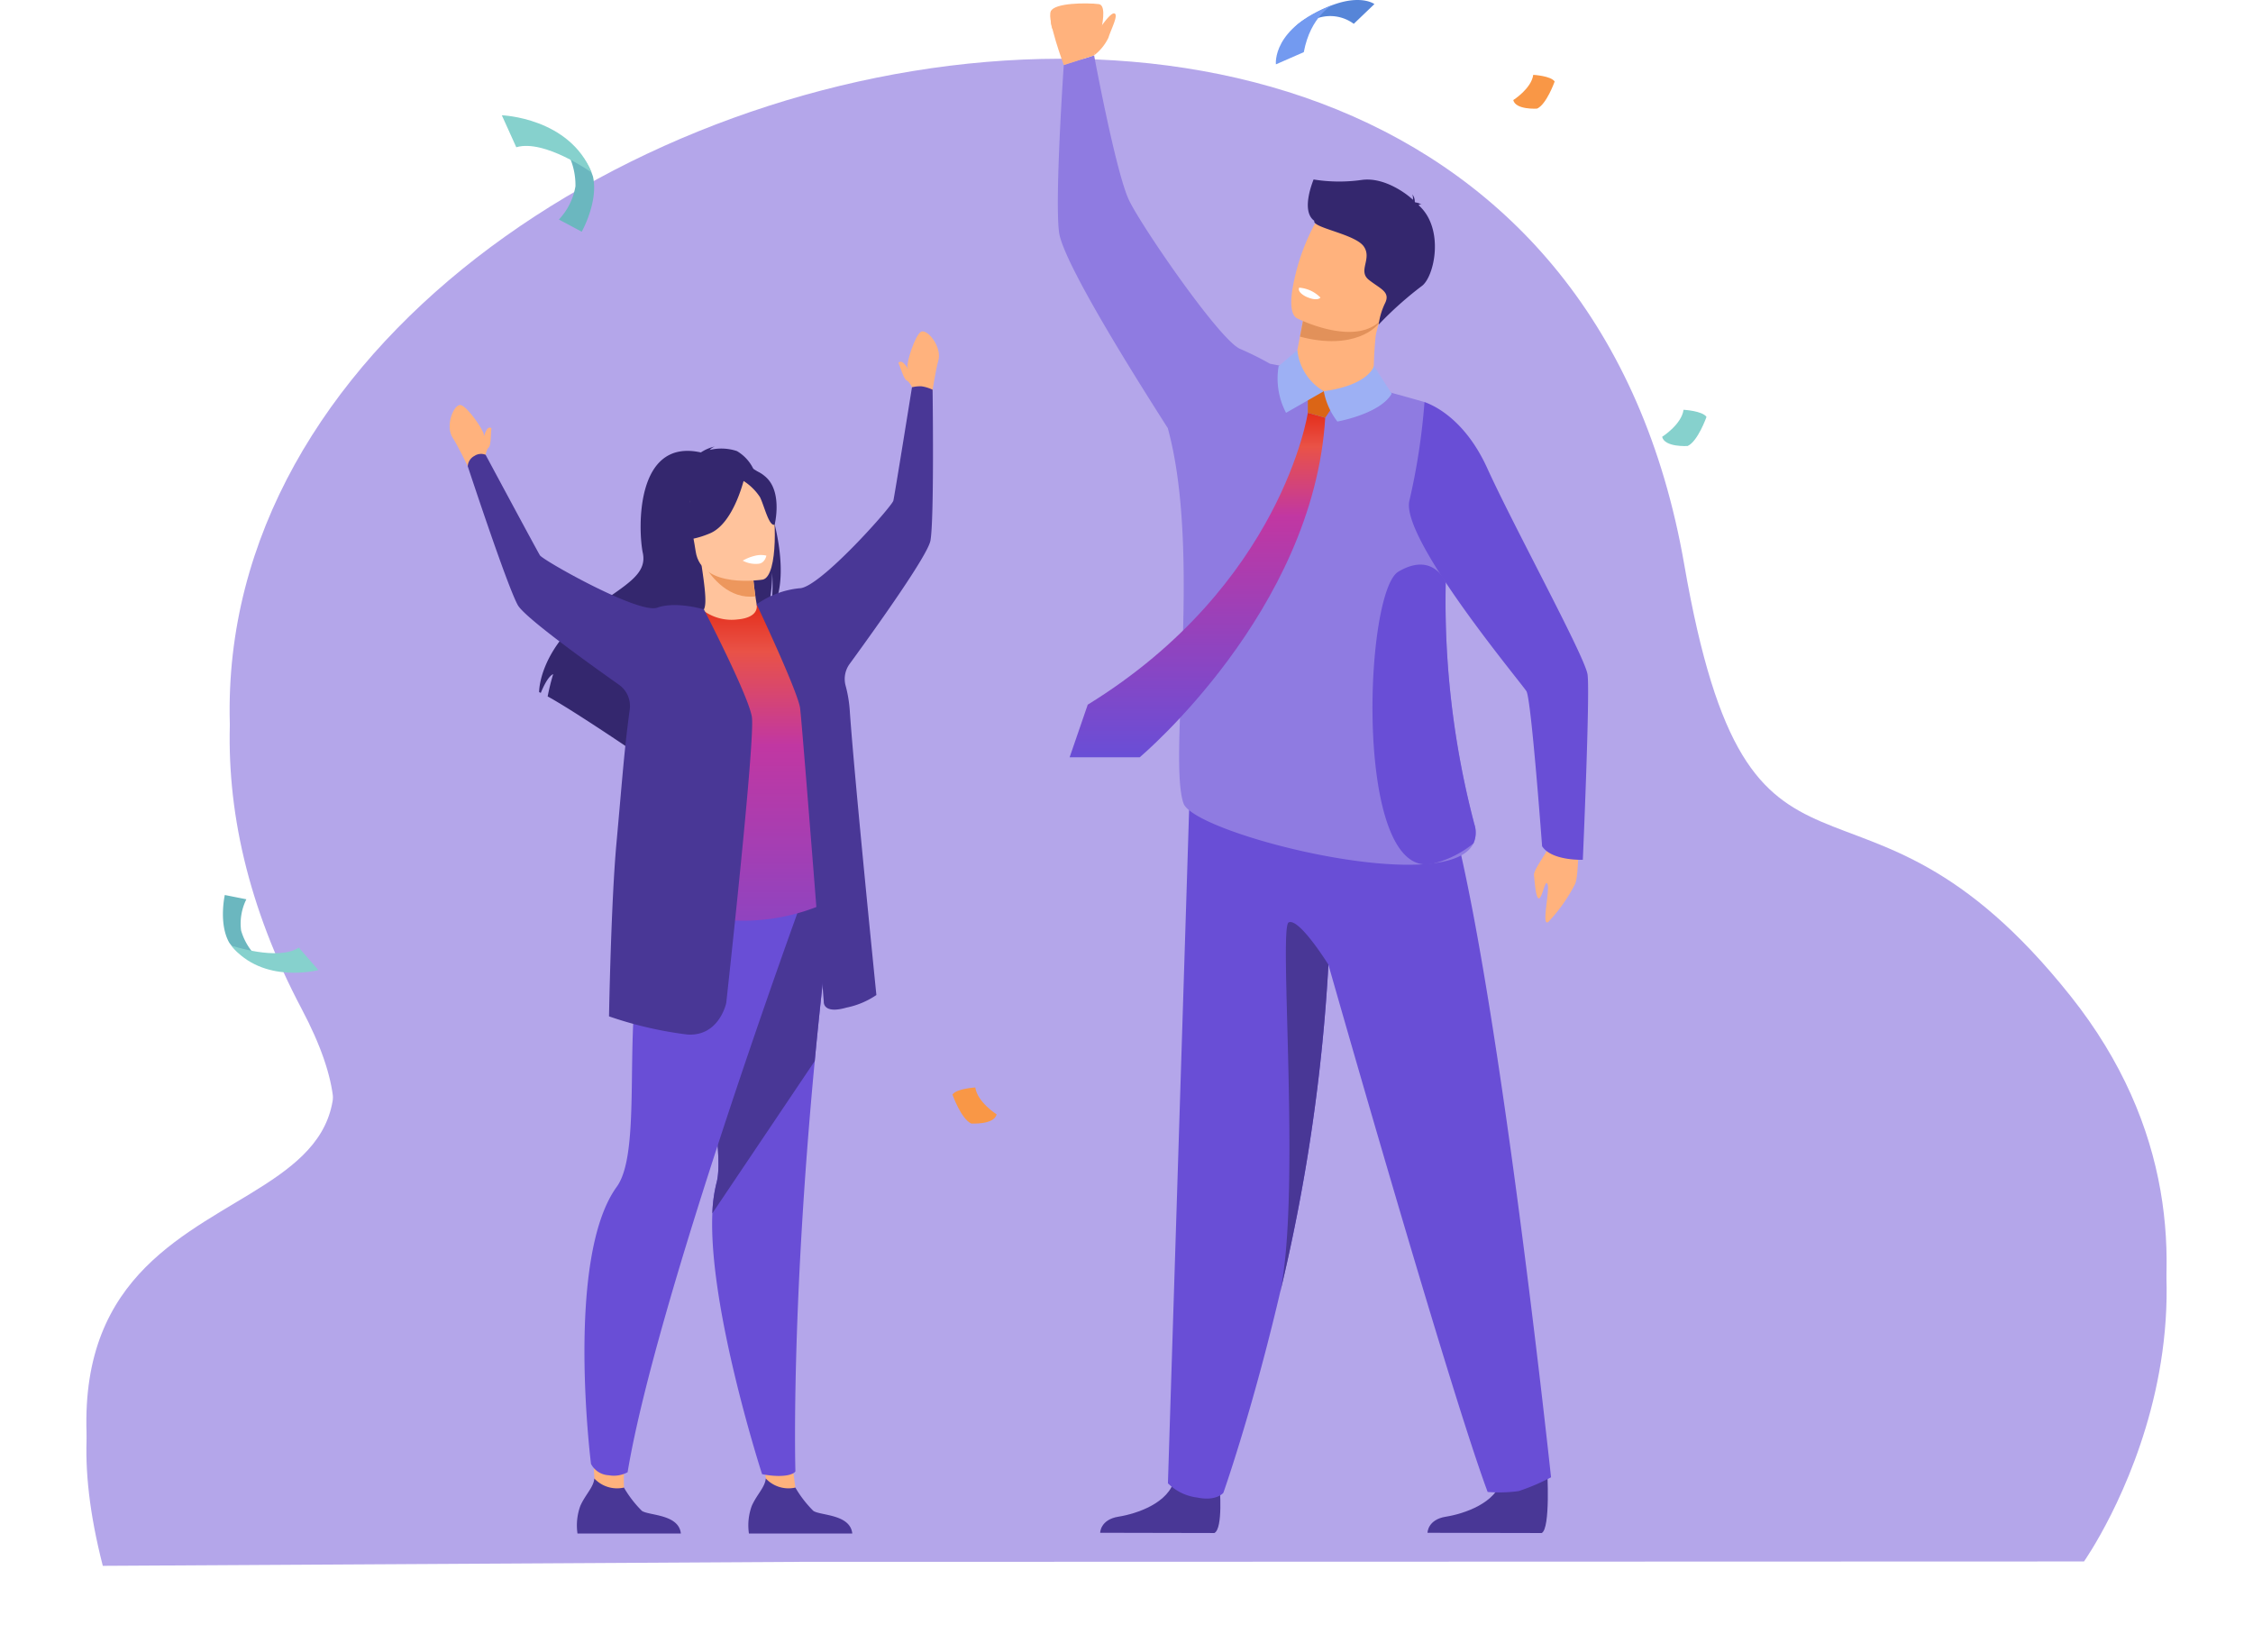 <svg xmlns="http://www.w3.org/2000/svg" xmlns:xlink="http://www.w3.org/1999/xlink" width="234.787" height="172.171" viewBox="0 0 234.787 172.171"><defs><style>.a{fill:#b4a6ea;}.b{fill:#493796;}.c{fill:#694ed6;}.d{fill:#8f7be1;}.e{fill:#ffb27d;}.f{fill:#e2915a;}.g{fill:#34276e;}.h{fill:#fff;}.i{fill:url(#c);}.j{fill:#db6516;}.k{fill:#9db0f4;}.l{fill:#233862;}.m{fill:#ffc39c;}.n{fill:#ed975d;}.o{fill:url(#d);}.p{fill:#6bb7bf;}.q{fill:#86d1cd;}.r{fill:#5685d8;}.s{fill:#739af0;}.t{fill:#f99746;}.u{filter:url(#a);}</style><filter id="a" x="0" y="0.118" width="234.787" height="172.053" filterUnits="userSpaceOnUse"><feOffset dy="3" input="SourceAlpha"/><feGaussianBlur stdDeviation="3" result="b"/><feFlood flood-opacity="0.161"/><feComposite operator="in" in2="b"/><feComposite in="SourceGraphic"/></filter><linearGradient id="c" x1="0.5" x2="0.5" y2="1" gradientUnits="objectBoundingBox"><stop offset="0" stop-color="#e42d1a"/><stop offset="0.1" stop-color="#e95247"/><stop offset="0.3" stop-color="#c137a2"/><stop offset="0.659" stop-color="#9243be"/><stop offset="1" stop-color="#694ed6"/><stop offset="1" stop-color="#fff"/><stop offset="1" stop-color="#d882c5"/></linearGradient><linearGradient id="d" x1="0.5" x2="0.5" y2="1.482" gradientUnits="objectBoundingBox"><stop offset="0" stop-color="#e42d1a"/><stop offset="0.1" stop-color="#e95247"/><stop offset="0.3" stop-color="#c137a2"/><stop offset="0.659" stop-color="#9243be"/><stop offset="1" stop-color="#694ed6"/></linearGradient></defs><g transform="translate(9)"><g class="u" transform="matrix(1, 0, 0, 1, -9, 0)"><path class="a" d="M367.933,650.087l72.646-.416,19.364-.006,6.415,0,19.4-.006,88.636-.027s20.274-28.673-1.382-55.905c-22.453-28.235-33.371-5.24-40.273-44.984C515.368,448.7,343.606,506.924,388.658,592.056,404.88,622.709,356.727,606.417,367.933,650.087Z" transform="translate(-357.22 -489.92)"/></g><path class="a" d="M367.933,650.087l72.646-.416,19.364-.006,6.415,0,19.4-.006,88.636-.027s20.274-28.673-1.382-55.905c-22.453-28.235-33.371-5.24-40.273-44.984C515.368,448.7,343.606,506.924,388.658,592.056,404.88,622.709,356.727,606.417,367.933,650.087Z" transform="translate(-366.223 -489.916)"/><g transform="translate(100.447 0.354)"><path class="b" d="M1278.494,1743.525s.38,4.4-.55,4.855l-11.9-.025s0-1.373,1.911-1.678,5.268-1.424,5.836-3.915S1278.494,1743.525,1278.494,1743.525Z" transform="translate(-1260.841 -1588.987)"/><path class="b" d="M1569.034,1738.232s.358,6.1-.572,6.557l-11.9-.024s0-1.373,1.911-1.678,5.267-1.424,5.835-3.915S1569.034,1738.232,1569.034,1738.232Z" transform="translate(-1517.247 -1585.395)"/><path class="c" d="M1366.1,1161.062a22.28,22.28,0,0,1-3.372,1.438,15.039,15.039,0,0,1-3.233.09c-4.046-10.847-16.594-54.94-16.594-54.94a191.116,191.116,0,0,1-5.032,34.127c-.061.262-.123.522-.184.78v0c-.055.235-.112.468-.167.7a.256.256,0,0,0-.007.031c-2.776,11.535-5.558,19.39-5.558,19.39s-.719.909-2.719.494a5.211,5.211,0,0,1-3.058-1.484c1.484-46.982,2.312-73.475,2.312-73.475s19.861-10.73,25.256-1.558S1366.1,1161.062,1366.1,1161.062Z" transform="translate(-1313.912 -1007.475)"/><path class="d" d="M1271.837,566.371a91.4,91.4,0,0,1-2.978-25.182c.027-10.3.952-17.553-2.147-18.776,0,0-9.577-2.784-16.168-4.011a32.568,32.568,0,0,0-3.1-1.542c-2.081-.845-10.2-12.64-11.571-15.464s-3.653-15.128-3.653-15.128l-3.162,1.008s-.95,13.811-.495,17.411,10.5,19.078,11.336,20.433h0c3.577,13.074,0,34.349,1.635,39.093.84,2.44,16.435,6.911,24.97,6.349.425-.028.833-.069,1.221-.123h0c2.019-.281,3.488-.925,4.026-2.057A2.8,2.8,0,0,0,1271.837,566.371Z" transform="translate(-1227.648 -480.854)"/><path class="e" d="M1226.271,445.569s1.787-5.191.48-5.342-4.586-.135-4.99.742,1.349,5.608,1.349,5.608Z" transform="translate(-1221.7 -440.154)"/><path class="e" d="M1222.042,441.209s-.169,1.787.4,2.124.776-2.124.776-2.124.034,2.019.472,2.156.708-2.325.708-2.325.047,1.956.344,1.888.5-1.888.5-1.888.135,1.42.54,1.165.789-1.779.789-1.779Z" transform="translate(-1221.982 -440.395)"/><path class="e" d="M1260.632,453.373a5.107,5.107,0,0,0,1.491-1.835c.27-.877,1.063-2.351.641-2.529s-1.652,1.72-1.652,1.72Z" transform="translate(-1256.061 -447.959)"/><path class="e" d="M1439.307,715.443l-.154.8s-.711,2.453,2.29,3.425,5.53,1.423,5.828-.519a41.408,41.408,0,0,1,.2-5.2,8.842,8.842,0,0,1,.4-1.473l-5.931-1.3-1.811-.06Z" transform="translate(-1413.556 -679.306)"/><path class="f" d="M1443.938,711.122l-.552,2.912c5.635,1.492,8.1-1.023,8.293-1.555l-5.931-1.3Z" transform="translate(-1417.356 -679.306)"/><path class="e" d="M1445.693,628.452c-1.748,3.551-6.548,2.072-8.571,1.25-.57-.231-.919-.409-.919-.409-.613-.363-.69-1.511-.478-2.927a22.129,22.129,0,0,1,2.707-7.544c1.117-1.336,2.878-2.626,7.412-.067S1447.934,623.9,1445.693,628.452Z" transform="translate(-1410.501 -596.487)"/><path class="g" d="M1450.9,596.424a16.73,16.73,0,0,0,5.025.047c2.3-.316,4.615,1.392,5.331,2.071a1.3,1.3,0,0,0-.063-.563,1.172,1.172,0,0,1,.253.763c.031.04.043.064.031.068a1.5,1.5,0,0,1,.69.243s-.185-.082-.288.023a.12.12,0,0,1-.04.025c2.766,2.444,1.643,7.585.284,8.466a37.163,37.163,0,0,0-4.441,3.979,7.225,7.225,0,0,1,.672-2.241c.573-1.176-.5-1.476-1.691-2.419s.375-2.2-.539-3.493-5.409-1.943-5.147-2.659C1449.528,599.7,1450.849,596.589,1450.9,596.424Z" transform="translate(-1423.458 -578.076)"/><path class="h" d="M1444.592,693.48s-.292.439-1.462-.079c0,0-.983-.435-.755-.953A3.451,3.451,0,0,1,1444.592,693.48Z" transform="translate(-1416.434 -662.825)"/><path class="i" d="M1263.7,803.493s-2.7,17.95-22.937,30.414l-1.888,5.485h7.3s18.121-15.2,19.336-35.383Z" transform="translate(-1236.856 -760.831)"/><path class="j" d="M1450.3,783.039v-2.721l3.335.944-1.521,2.293Z" transform="translate(-1423.458 -740.377)"/><path class="k" d="M1425.519,747.919l-1.952,1.668a7.674,7.674,0,0,0,.775,4.857l3.934-2.249A5.616,5.616,0,0,1,1425.519,747.919Z" transform="translate(-1399.768 -711.782)"/><path class="k" d="M1464.5,764.484a7.283,7.283,0,0,0,1.415,3.158s4.432-.775,5.662-2.9l-1.856-2.9S1469.278,763.822,1464.5,764.484Z" transform="translate(-1435.992 -724.072)"/><path class="e" d="M1655.669,1175.807s.008,4.018-.362,4.818a17.027,17.027,0,0,1-2.793,3.959c-.764.557.165-3.218-.075-3.909s-.534,1.362-.888,1.447-.45-1.725-.532-2.379,1.507-2.455,1.98-3.915S1655.669,1175.807,1655.669,1175.807Z" transform="translate(-1600.608 -1088.871)"/><path class="c" d="M1541.658,794.1s3.9,1.062,6.537,6.872c2.769,6.093,10.18,19.628,10.455,21.5s-.491,19.313-.491,19.313-3.244.126-4.245-1.413c0,0-1.129-15.315-1.629-16.147s-13.263-16.053-12.187-19.915A67.965,67.965,0,0,0,1541.658,794.1Z" transform="translate(-1502.658 -752.544)"/><path class="c" d="M1518.183,967.267a10.592,10.592,0,0,1-4.026,2.057h0a3.206,3.206,0,0,1-1.22.123c-7.133-.735-6.036-28.445-2.58-30.492,3.642-2.158,4.935,1.12,4.935,1.12a91.4,91.4,0,0,0,2.978,25.182A2.8,2.8,0,0,1,1518.183,967.267Z" transform="translate(-1474.076 -879.74)"/><path class="l" d="M1422.775,1591.342c.047-.216.1-.449.167-.7C1422.887,1590.878,1422.83,1591.111,1422.775,1591.342Z" transform="translate(-1399.166 -1455.557)"/><path class="b" d="M1425.762,1294.014c2.182-10.329-.17-38.007.881-38.533,1.079-.54,4.151,4.406,4.151,4.406A191.093,191.093,0,0,1,1425.762,1294.014Z" transform="translate(-1401.802 -1159.712)"/></g><g transform="translate(37.855 34.531)"><path class="e" d="M966.56,1712.987l-.629-4.531,2.642-2.208.832,6Z" transform="translate(-933.371 -1591.765)"/><path class="b" d="M964.6,1754.989H953.829a5.915,5.915,0,0,1,.3-2.887c.539-1.2,1.378-1.933,1.455-2.849a3.236,3.236,0,0,0,3.084.949,11.816,11.816,0,0,0,1.869,2.423C961.246,1753.13,964.385,1752.95,964.6,1754.989Z" transform="translate(-922.638 -1629.721)"/><path class="c" d="M927.21,1198.242c-.7,5.667-1.281,11.01-1.75,15.99-2.507,26.532-2.015,42.748-2.015,42.748s-.181.48-1.735.487a8.9,8.9,0,0,1-1.739-.187s-5.613-17.326-5.18-27.185a15.1,15.1,0,0,1,.438-3.191c1.347-5.044-4.983-24.336,1.9-31.52S927.534,1195.641,927.21,1198.242Z" transform="translate(-887.41 -1138.198)"/><path class="b" d="M927.21,1198.242c-.7,5.667-1.281,11.01-1.75,15.99l-10.669,15.864a15.1,15.1,0,0,1,.438-3.191c1.347-5.044-4.983-24.336,1.9-31.52S927.534,1195.641,927.21,1198.242Z" transform="translate(-887.41 -1138.198)"/><path class="e" d="M1095.55,737.217s-.26-1.295-.552-2.283c-.13-.437.772-3.309,1.4-3.662s2.249,1.581,1.79,3.066c-.236.763-.624,3.245-.624,3.245Z" transform="translate(-1047.272 -731.23)"/><path class="e" d="M1088.479,760.979s-.339-.751-.646-.873-.635-1.349-.859-1.836c0,0,.217-.318.6.091.232.25.749.983.749.983Z" transform="translate(-1040.202 -754.991)"/><path class="e" d="M692.434,799.2c-.066.136-.158.38-.24.609q0-.094,0-.185c0-.456-1.707-2.938-2.407-3.093s-1.688,2.17-.814,3.455c.449.66,1.547,2.92,1.547,2.92l1.815-.937s.1-.817.362-1.023.212-1.476.285-2.007C692.979,798.934,692.678,798.693,692.434,799.2Z" transform="translate(-688.627 -788.853)"/><path class="e" d="M815.994,1707.254c-.152-1.452-.19-5.273-.19-5.273s3.893-1.245,3.75-.39a27.5,27.5,0,0,0-.513,6.28l-1.574.94Z" transform="translate(-800.871 -1587.391)"/><path class="c" d="M830.79,1234.29s-15.039,41.225-18,59.108a3,3,0,0,1-1.965.315,2.2,2.2,0,0,1-1.849-1.185s-2.717-21.432,2.683-28.874c3.71-5.112-1.6-27.563,7.041-29.364S830.79,1234.29,830.79,1234.29Z" transform="translate(-794.242 -1174.516)"/><path class="g" d="M792.579,841.453h0a.332.332,0,0,0-.013-.053c-.088-.363-.184-.72-.287-1.074v0a24.192,24.192,0,0,0-1.093-3.027c-.233-.523-.473-1.007-.72-1.438-.038-.066-.074-.128-.11-.192h0a4.321,4.321,0,0,0-1.718-1.861,5.156,5.156,0,0,0-2.83-.118,1.306,1.306,0,0,1,.54-.361,4.3,4.3,0,0,0-1.463.623c-6.927-1.549-6.522,8.25-6.05,10.471s-1.76,3.3-4.905,5.572c-6,4.336-5.9,8.932-5.9,8.932.054.023.113.049.174.08.241-.594.754-1.72,1.291-1.958a23.276,23.276,0,0,0-.576,2.327c.914.5,2.18,1.284,3.553,2.165h0c1.838,1.177,3.867,2.531,5.493,3.63a3.729,3.729,0,0,1-.04-1.446l.518,1.6.068.209c1.038.7,1.856,1.266,2.272,1.554l.115.078.186.129c-.138-.567.468-2.046,1.484-3.91.07-.13.144-.262.219-.4.328-.589.695-1.21,1.089-1.85.142-.231.286-.463.435-.7,0,0,0,0,0,0,.119-.19.24-.378.365-.57v0c.294-.455.6-.913.91-1.372.805-1.189,1.658-2.37,2.5-3.453a30.291,30.291,0,0,1,3.428-3.844c.033-.068.064-.137.092-.207a6.858,6.858,0,0,0,.372-1.185c.029-.124.055-.249.078-.374a16.243,16.243,0,0,0,.252-2.938,16.629,16.629,0,0,1-.037,2.961c-.019.159-.04.307-.064.444v0a6.089,6.089,0,0,1-.182.779,4.06,4.06,0,0,0,.437-.673,4.785,4.785,0,0,0,.227-.5C793.5,847.436,793.281,844.349,792.579,841.453Z" transform="translate(-758.702 -821.336)"/><path class="m" d="M917.781,944.584a6.106,6.106,0,0,1-3.6,1.228,4.861,4.861,0,0,1-2.819-2c.618-.221.672-1.124.1-4.885l.3.014,4.986.239s.116,1.541.327,2.977C917.243,943.364,917.486,944.5,917.781,944.584Z" transform="translate(-885.206 -914.541)"/><path class="n" d="M919.712,939.285s.116,1.541.327,2.977c-2.722.327-4.522-1.933-5.313-3.216Z" transform="translate(-888.178 -914.645)"/><path class="g" d="M890.493,856.658a14.4,14.4,0,0,1-2.381-3.9c-.447-1.334-.5-6.516,4.707-6.544a7.011,7.011,0,0,1,3.037.659c1.219.584,3.059,1.961,1.93,6.659l-.242,1.566Z" transform="translate(-864.525 -832.709)"/><path class="o" d="M872.5,1004.054a21.12,21.12,0,0,1-14.636,1.873c-.1-.023-6.708-1.078-6.708-1.078.114-.311.968-5.419,1.08-5.7,1.445-3.73,4.087-23.972,6.294-24.971a5,5,0,0,0,3.552.911c1.587-.14,2.119-.826,1.987-1.563,1.757.83,3.106,1.6,3.106,1.6C868.784,977.529,872.5,1004.054,872.5,1004.054Z" transform="translate(-832.075 -945.072)"/><path class="m" d="M909.138,871.957s-6.4,1.06-7-2.934-1.827-6.547,2.232-7.393,5.083.56,5.607,1.844S910.786,871.579,909.138,871.957Z" transform="translate(-876.496 -846.092)"/><path class="g" d="M894.29,854.477s-1.059,4.948-3.65,6.041-3.868.546-3.868.546a7.715,7.715,0,0,0,1.825-4.879S892.634,852.444,894.29,854.477Z" transform="translate(-863.507 -839.472)"/><path class="g" d="M947.577,855.721a5.724,5.724,0,0,1,1.938,1.821c.471.97.926,3.042,1.526,2.88,0,0,.849-3.382-.906-4.963C948.275,853.783,947.577,855.721,947.577,855.721Z" transform="translate(-917.172 -840.27)"/><path class="b" d="M979.471,780.3a4.087,4.087,0,0,0-1.144-.353,3.548,3.548,0,0,0-1.005.1s-1.8,11.219-1.939,11.814-7.742,9.164-9.793,9.13a9.291,9.291,0,0,0-4.453,1.674s4.313,9.12,4.528,10.834c.234,1.864,2.467,30.572,2.467,30.572s-.133,1.335,2.363.617a8.52,8.52,0,0,0,3.119-1.312s-2.292-22.6-2.773-29.629a13.477,13.477,0,0,0-.438-2.622,2.657,2.657,0,0,1,.429-2.258c3.155-4.331,8.137-11.347,8.414-12.838C979.655,793.842,979.471,780.3,979.471,780.3Z" transform="translate(-929.14 -774.222)"/><path class="b" d="M812.447,1754.989H801.674a5.915,5.915,0,0,1,.3-2.887c.539-1.2,1.378-1.933,1.455-2.849a3.236,3.236,0,0,0,3.084.949,11.813,11.813,0,0,0,1.869,2.423C809.091,1753.13,812.23,1752.95,812.447,1754.989Z" transform="translate(-788.349 -1629.721)"/><path class="b" d="M734.335,867.367c-.363-2.234-5-11.2-5-11.2s-2.93-.876-4.859-.178-11.907-4.935-12.227-5.454-5.664-10.478-5.664-10.478a1.24,1.24,0,0,0-1.153.114,1.3,1.3,0,0,0-.706,1.081s4.125,12.539,5.222,14.479c.662,1.17,6.225,5.242,10.539,8.292a2.707,2.707,0,0,1,1.121,2.573c-.58,4.288-.727,6.7-1.395,14.06-.553,6.1-.765,17.921-.765,17.921a39.889,39.889,0,0,0,8.159,1.892c3.331.222,4.057-3.29,4.057-3.29S734.708,869.664,734.335,867.367Z" transform="translate(-702.837 -827.198)"/><path class="h" d="M948.771,930.323a2.857,2.857,0,0,0,1.695.319c.629-.094.771-.84.771-.84a2.477,2.477,0,0,0-1.134,0A4.835,4.835,0,0,0,948.771,930.323Z" transform="translate(-918.226 -906.433)"/></g><g transform="translate(43.296 12.012)"><path class="p" d="M786.056,572.8a7.339,7.339,0,0,1,1.3,4.277,6.647,6.647,0,0,1-1.726,3.471l2.38,1.269s1.765-3.134,1.17-5.752a6.7,6.7,0,0,0-1.646-2.658A2.286,2.286,0,0,0,786.056,572.8Z" transform="translate(-779.683 -569.684)"/><path class="q" d="M736.466,549.561l-1.507-3.332s7.034.238,9.365,5.969C744.324,552.2,739.4,548.688,736.466,549.561Z" transform="translate(-734.959 -546.229)"/></g><g transform="translate(14.232 93.262)"><path class="p" d="M491.43,1245.066a6.232,6.232,0,0,1-2.109-3.158,5.645,5.645,0,0,1,.55-3.245l-2.247-.447s-.665,2.981.461,4.963a5.686,5.686,0,0,0,1.991,1.756A1.941,1.941,0,0,0,491.43,1245.066Z" transform="translate(-487.429 -1238.215)"/><path class="q" d="M501.865,1283.306l2.044,2.339s-5.777,1.534-9.08-2.553C494.829,1283.092,499.693,1284.737,501.865,1283.306Z" transform="translate(-493.96 -1277.823)"/></g><g transform="translate(123.957)"><path class="r" d="M1437.829,447.377a4.119,4.119,0,0,1,5.839-.969l2.152-2.058s-2.011-1.527-6.649,1.211C1436.136,447.353,1437.829,447.377,1437.829,447.377Z" transform="translate(-1435.548 -443.925)"/><path class="s" d="M1421.943,454.529s-.456-3.81,5.921-6.187c0,0-2.305,1.117-3.016,4.915Z" transform="translate(-1421.936 -447.823)"/></g><path class="t" d="M1632.642,512.974s1.885-1.19,2.083-2.628c0,0,1.835.1,2.232.694,0,0-.843,2.381-1.835,2.827C1635.122,513.867,1632.89,514.016,1632.642,512.974Z" transform="translate(-1483.944 -502.547)"/><path class="t" d="M1139.513,1411.813s-2.01-1.27-2.222-2.8c0,0-1.958.106-2.381.741,0,0,.9,2.54,1.958,3.016C1136.868,1412.766,1139.248,1412.924,1139.513,1411.813Z" transform="translate(-1044.654 -1295.693)"/><path class="q" d="M1764.768,810.414s2.02-1.275,2.232-2.817c0,0,1.966.106,2.391.744,0,0-.9,2.551-1.966,3.029C1767.425,811.37,1765.034,811.53,1764.768,810.414Z" transform="translate(-1600.556 -764.896)"/></g></svg>